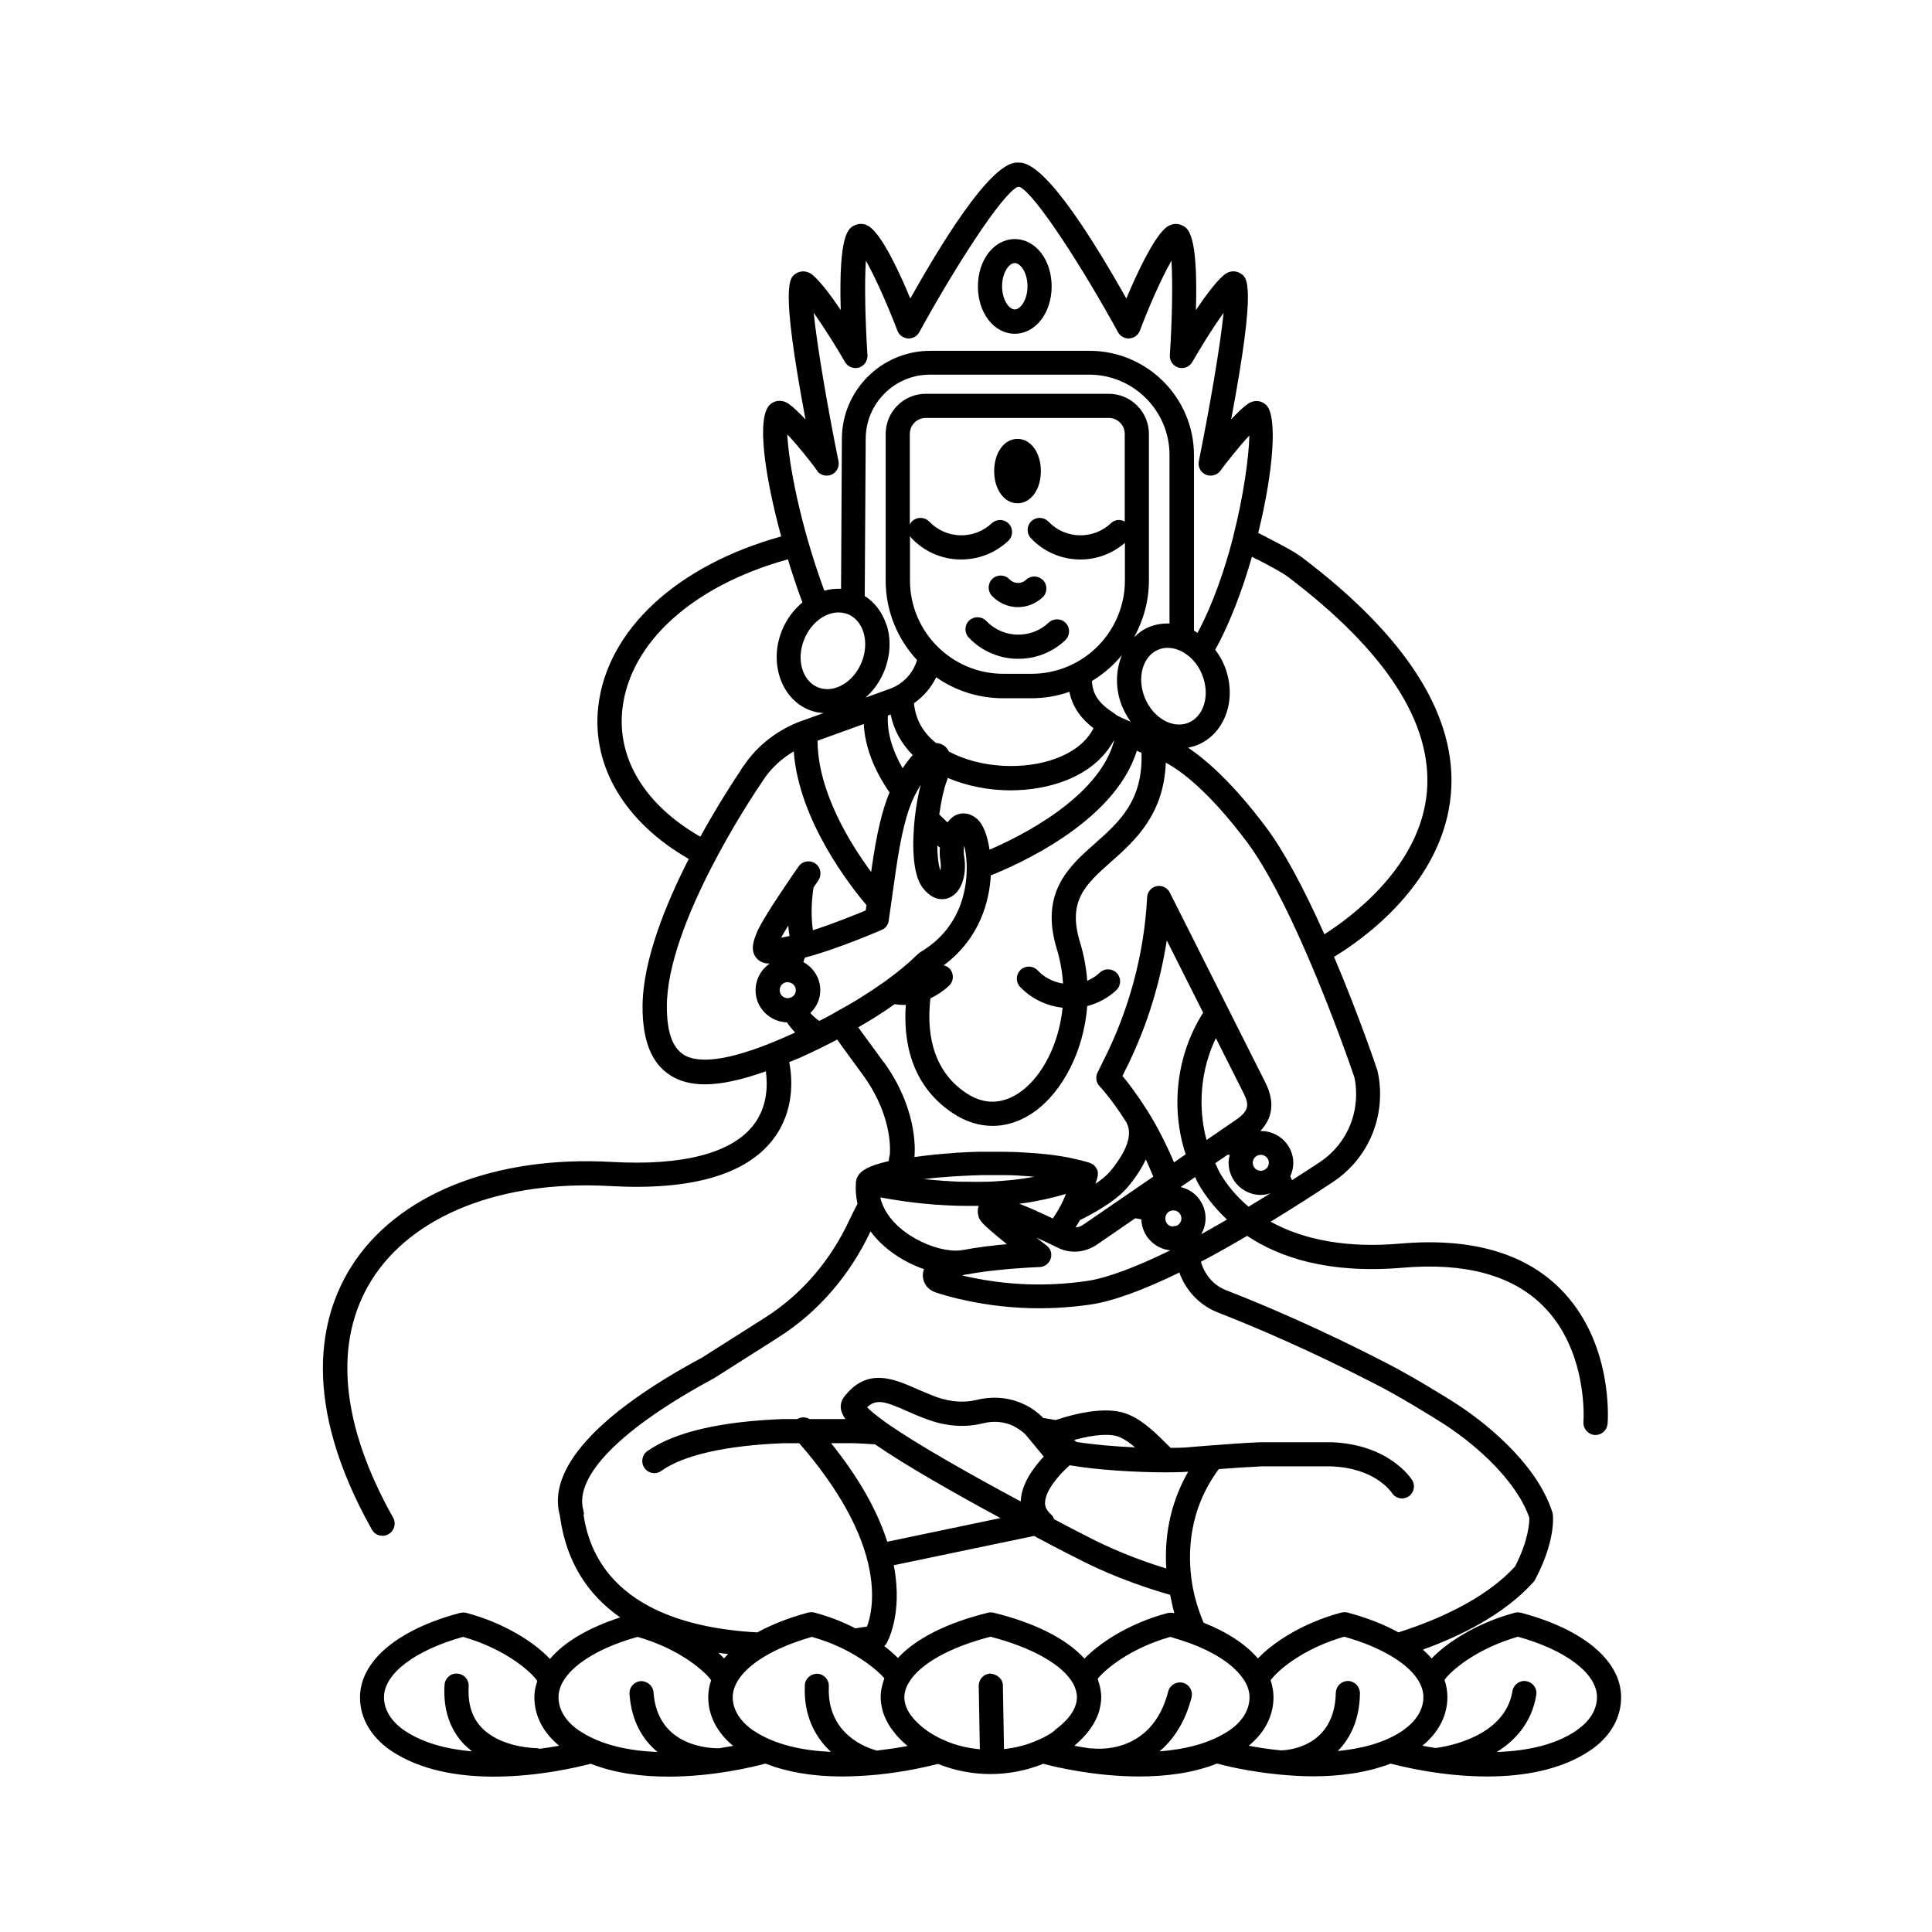 <?xml version="1.0" encoding="UTF-8"?>
<svg id="icons" xmlns="http://www.w3.org/2000/svg" viewBox="0 0 120 120">
  <path d="m63.25,40.92c1.05,0,2.1-.38,2.92-1.16.3-.29.31-.76.03-1.06-.28-.3-.76-.31-1.06-.03-1.1,1.04-2.84.99-3.88-.1-.29-.3-.76-.31-1.06-.03-.3.28-.31.76-.03,1.06.83.88,1.96,1.32,3.08,1.32Z"/>
  <path d="m63.17,37.71s.04,0,.06,0c.57,0,1.11-.22,1.53-.61.3-.29.31-.76.03-1.06-.29-.3-.76-.31-1.06-.03-.29.28-.75.26-1.03-.03-.29-.3-.76-.31-1.06-.03-.3.29-.31.76-.03,1.06.41.43.96.68,1.56.7Z"/>
  <path d="m64.65,29.26c0-1.14-.62-2-1.45-2s-1.45.86-1.45,2,.62,2,1.45,2,1.45-.86,1.45-2Z"/>
  <path d="m63.03,20.73c1.28,0,2.29-1.29,2.29-2.94s-1-2.94-2.29-2.94-2.29,1.29-2.29,2.94,1,2.94,2.29,2.94Zm0-4.39c.37,0,.79.62.79,1.44s-.42,1.44-.79,1.44-.79-.62-.79-1.44.42-1.44.79-1.44Z"/>
  <path d="m94.48,100.17c-.13-.03-.26-.03-.39,0-2.35.63-4.2,1.83-5.17,2.84-.16-.19-.34-.37-.54-.55,2.33-.84,5.03-2.17,6.84-4.17.05-.05.1-.11.13-.18,1.25-2.35,1.12-3.87,1.1-4.04,0-.05-.02-.1-.03-.14-1.05-3.29-4.68-5.89-5.77-6.61-1.13-.74-3.17-1.96-4.48-2.63-4.19-2.17-7.77-3.68-10.03-4.56-.76-.3-1.31-.94-1.55-1.76.95-.5,1.91-1.04,2.87-1.61,2.03,1.36,5.09,2.37,9.67,1.98,3.86-.33,6.78.46,8.69,2.35,2.84,2.81,2.54,7.19,2.53,7.23-.03.41.28.77.69.81.02,0,.04,0,.06,0,.39,0,.71-.3.75-.69.02-.21.37-5.1-2.96-8.41-2.24-2.23-5.57-3.16-9.89-2.79-3.25.29-5.99-.2-8.08-1.36,1.25-.76,2.54-1.58,3.88-2.47,1.83-1.21,2.92-3.25,2.92-5.44,0-.52-.05-.99-.16-1.45,0-.02-.01-.04-.02-.07-.01-.04-1.13-3.37-2.68-7.02,1.76-1.06,6.79-4.57,7.26-10.14.4-4.79-2.71-9.72-9.25-14.67-.46-.35-1.29-.78-2.08-1.19-.23-.12-.44-.23-.64-.33.93-3.76,1.23-7.27.48-7.96-.32-.29-.77-.31-1.13-.05-.31.22-.67.57-1.03.96,1.59-8.48,1-8.82.56-9.08-.25-.15-.65-.2-1.02.12-.51.44-1.15,1.3-1.73,2.17.14-4.77-.49-5.08-.85-5.26-.35-.17-.74-.1-1.05.17-.79.71-1.78,2.85-2.42,4.37-4.3-7.63-5.97-8.49-6.71-8.44-.74-.06-2.4.78-6.71,8.44-.63-1.52-1.62-3.67-2.42-4.37-.31-.28-.7-.34-1.05-.17-.36.18-.99.48-.85,5.26-.58-.87-1.23-1.73-1.73-2.17-.37-.31-.77-.27-1.02-.12-.44.26-1.03.6.56,9.08-.36-.38-.72-.73-1.03-.96-.36-.26-.81-.26-1.13,0-.93.72-.37,4.47.65,8.23-6.48,1.8-10.81,5.8-11.36,10.55-.43,3.72,1.66,7.21,5.62,9.48-1.47,2.89-2.87,6.36-2.87,9.19,0,2.11.56,3.5,1.71,4.24.58.38,1.3.57,2.17.57,1.03,0,2.29-.28,3.78-.81.11.82.12,2.17-.75,3.31-1.34,1.77-4.39,2.57-8.82,2.32-7.34-.41-13.4,2.04-16.21,6.55-1.88,3.01-3.18,8.29,1.31,16.29.14.25.39.38.66.38.12,0,.25-.03.37-.1.36-.2.49-.66.29-1.02-3.27-5.82-3.73-10.93-1.34-14.76,2.52-4.03,8.07-6.23,14.85-5.84,5.02.28,8.43-.71,10.11-2.93,1.32-1.75,1.18-3.75.98-4.77.22-.09.43-.17.66-.27.87-.39,1.63-.77,2.32-1.13.26.37.53.74.78,1.08.3.41.59.8.87,1.19,1.9,2.66,1.61,4.87,1.62,4.87-.01.04-.05.19-.07.41-.03,0-.06.01-.09.02-1.09.26-1.63.53-1.85.95,0,0,0,0,0,.01-.02.04-.04.08-.06.12-.01.03,0,.06-.01.09,0,.03-.02.05-.03.08,0,.04,0,.08,0,.12,0,0,0,0,0,.01-.03.41.01.83.1,1.25-.17.33-.34.66-.48.96-1.18,2.56-2.99,4.66-5.23,6.09l-3.94,2.5c-6.57,3.53-9.62,6.95-8.84,9.8l.03.18c.38,2.64,1.64,4.71,3.72,6.16-1.96.64-3.47,1.52-4.36,2.58-.96-1.02-2.82-2.23-5.19-2.86-.12-.03-.26-.03-.39,0-3.9,1.03-6.22,3-6.22,5.25,0,1.28.68,2.45,1.9,3.29,1.84,1.25,4.22,1.63,6.42,1.63,2.79,0,5.29-.61,6.01-.8,1.52.6,3.22.8,4.83.8,2.79,0,5.29-.61,6.02-.81,1.34.52,2.91.8,4.75.8.69,0,1.42-.04,2.18-.11,1.8-.18,3.24-.53,3.79-.67,1.02.41,2.14.63,3.26.63s2.26-.22,3.28-.64c.77.21,3.23.79,5.97.79,1.6,0,3.3-.2,4.82-.8.53.14,2.01.5,3.88.68.65.06,1.36.11,2.1.11,1.57,0,3.27-.2,4.81-.79.75.2,3.22.8,5.99.8,2.2,0,4.58-.38,6.42-1.63,1.23-.84,1.9-2,1.9-3.29,0-2.26-2.33-4.22-6.22-5.25Zm-7.32,7.3c-1.16.79-2.62,1.15-4.07,1.29.77-.78,1.35-1.92,1.38-3.58,0-.41-.32-.76-.73-.77h-.02c-.41,0-.74.33-.75.73-.07,3.37-2.97,3.57-3.4,3.58-.75-.07-1.44-.18-2.01-.29,1-.81,1.54-1.87,1.54-3.02,0-.36-.07-.7-.18-1.05.04-.05.1-.13.21-.25,0,0,0,0,0,0,0,0,0,0,0,0,.7-.76,2.25-1.85,4.36-2.45,1.12.31,2.09.71,2.9,1.19,0,0,0,0,0,0,1.3.76,2.02,1.67,2.02,2.56,0,.77-.45,1.5-1.25,2.05Zm-32.41-32.81c-.03-.1-.05-.2-.07-.29.13.03.29.05.44.08.08.01.14.03.23.04.26.04.54.08.85.13.32.04.65.09.99.12.31.03.64.06.97.09.02,0,.05,0,.07,0,.3.02.6.04.91.05.08,0,.15,0,.22.01.23,0,.46.01.7.01.14,0,.27,0,.41,0,.07,0,.14,0,.21,0,.04,0,.07,0,.11,0-.08.21-.08.45,0,.7.07.19.21.38.74.84.29.25.65.55,1.01.84-.84.07-1.83.19-2.73.36-.04,0-.08.01-.13.02-1.51.19-4.31-1.08-4.93-3.03Zm3.69-1.53c.35-.03.71-.06,1.09-.08.06,0,.11,0,.17-.01.4-.02.81-.04,1.23-.05.09,0,.19,0,.28,0,.43,0,.85,0,1.28,0,0,0,0,0,0,0,.42,0,.84.03,1.25.06.09,0,.19.01.28.02.07,0,.14.02.22.02-.42.08-.84.14-1.27.19-.1.01-.21.02-.31.03-.42.04-.84.07-1.25.09-.07,0-.14,0-.21,0-.37.01-.74.01-1.1,0-.08,0-.17,0-.25,0-.39,0-.77-.03-1.14-.05-.08,0-.17-.01-.25-.02-.32-.02-.63-.05-.93-.08-.05,0-.1,0-.15-.01,0,0,0,0,0,0,.29-.04.58-.07.89-.1.06,0,.12-.01.18-.02Zm20.26-.59s-.06.05-.09.07c-.02.01-.03.03-.05.04-.06.04-.15.07-.25.07-.28,0-.5-.22-.5-.5,0-.13.05-.25.15-.35.05-.05.17-.14.35-.14.28,0,.5.22.5.49,0,.11-.04.22-.11.32Zm-1.81-3.07l-1.95,1.34c-.56-2.08-.36-4.39.58-6.33l1.55,3.08.06.12c.4.77.57,1.19-.24,1.79Zm-3.25,2.23l-.72.5c-.47-1.11-1.02-2.2-1.67-3.24,0,0,0,0,0,0,0,0,0,0,0,0,0-.01-.01-.02-.02-.03,0,0,0,0-.01-.01-.01-.02-.03-.04-.04-.06-.59-.94-1.13-1.63-1.46-2.03l.13-.27c1.3-2.55,2.18-5.32,2.62-8.15l2.26,4.49c-1.66,2.61-2.04,5.91-1.08,8.81Zm-.53,4.42c-.07.03-.13.03-.2.04-.03,0-.06.02-.09.02,0,0,0,0,0,0-.26-.02-.44-.24-.44-.5,0-.05,0-.1.04-.19.07-.19.25-.31.46-.31.28,0,.5.22.5.5,0,.18-.11.36-.27.44Zm-1.47-3.04l-4.39,3.01c-.14.09-.29.14-.45.15.09-.14.19-.3.28-.46.6-.29,2.19-1.11,3-2.09.48-.58.84-1.14,1.09-1.68.16.35.31.71.46,1.07Zm-7.24,2.14s-.09-.04-.14-.06c-.28-.12-.55-.24-.82-.34-.04-.02-.09-.04-.14-.06.02,0,.03,0,.05,0,.42-.05.84-.12,1.25-.21.09-.02.18-.03.27-.05.42-.09.84-.2,1.25-.32.03,0,.06-.01.09-.02-.09.23-.2.46-.32.7-.17.32-.34.6-.5.82,0,0-.02,0-.03-.01-.31-.15-.63-.3-.96-.44Zm-4.51,3.96s.08-.01.12-.02c.02,0,.03,0,.05,0,.61-.12,1.27-.21,1.9-.27,1.38-.15,2.6-.19,2.61-.19.32-.01.59-.22.69-.52.1-.3,0-.63-.26-.82,0,0-.02-.01-.05-.04-.09-.07-.3-.23-.57-.45.26.12.51.24.75.35l.56.27c.76.39,1.69.33,2.45-.19l2.37-1.63c.13.02.27.04.38.07.03,1.01.81,1.82,1.8,1.92-2.15,1.05-3.9,1.71-5.15,1.9-2.96.44-5.46.14-7.05-.18-.26-.05-.51-.11-.73-.16.04,0,.08-.02.12-.03Zm14.72-2.52c.17-.3.27-.63.27-.99,0-.95-.66-1.74-1.55-1.94l.9-.62c.07.14.12.28.2.41.38.67.96,1.46,1.78,2.23-.54.31-1.07.62-1.6.91Zm1.12-3.89c-.1-.17-.16-.35-.25-.52l.79-.54s.08.02.11.03c-.04.16-.07.32-.07.48,0,1.1.9,2,2,2,.21,0,.41-.04.61-.11-.46.29-.92.57-1.37.84-.73-.61-1.35-1.34-1.83-2.18Zm2.37-38.02c.67.35,1.51.79,1.87,1.06,6.1,4.61,9.01,9.1,8.66,13.34-.39,4.65-4.68,7.8-6.37,8.88-1.31-2.93-2.52-5.17-3.61-6.63-2.04-2.72-3.69-4.18-4.86-4.96.2-.04.4-.09.59-.17.87-.36,1.51-1.09,1.82-2.05.29-.92.23-1.95-.16-2.9-.15-.36-.34-.67-.56-.96.89-1.61,1.68-3.68,2.28-5.78.11.06.23.12.34.18Zm-10.08,17.63c-1.62,1.43-3.45,3.06-2.38,6.56.22.72.34,1.44.39,2.15-.6-.09-1.16-.37-1.58-.82-.29-.3-.76-.31-1.06-.03-.3.29-.31.76-.03,1.06.71.74,1.64,1.18,2.64,1.29-.23,2.26-1.25,4.21-2.55,5.18-.78.58-2.01,1.08-3.44.12-2.27-1.51-2.43-4.09-2.22-5.88.41-.2.8-.45,1.16-.79.3-.28.31-.76.03-1.06-.1-.11-.23-.17-.37-.2,2.31-1.71,2.85-4.09,2.93-5.59,1.37-.54,7.68-3.22,9.07-7.74l.29.13c.1,2.94-1.34,4.26-2.88,5.62Zm-16.17,10.52s0,0,0,0c0,0,0,0,0,0-.3.17-.62.34-.96.51-.14-.09-.35-.25-.56-.49.38-.36.62-.86.62-1.41,0-.75-.42-1.41-1.05-1.75.02-.09.06-.2.1-.29.03,0,.06-.01.09-.02,0,0,0,0,0,0,0,0,0,0,0,0,0,0,0,0,.01,0,1.91-.5,4.54-1.64,4.66-1.69.24-.1.41-.32.44-.58l.44-3.09c.32-2.22.67-3.64,1.14-4.61.14-.28.28-.52.41-.74-.15.56-.28,1.26-.37,2.05-.16,1.51-.19,3.49.51,4.38.43.54.86.68,1.18.68.21,0,.37-.05.47-.1.81-.36,1.07-1.54.91-2.52-.04-.22-.04-.45,0-.7.07.28.13.65.15,1.1,0,0,0,0,0,0,0,0,0,0,0,0,.05,1.12-.12,3.9-2.91,5.53-.03.02-.06.05-.09.08-.04.03-.08.06-.11.1,0,0-.02.01-.03.02-.48.48-1.14,1.02-1.91,1.58,0,0,0,0,0,0-.02.01-.03.02-.04.03-.94.67-1.98,1.32-3.11,1.93Zm-2.89-5.4c.02.22.04.43.08.64l-.11.02c-.14.03-.28.06-.41.08.09-.18.25-.44.44-.75Zm-.05,3.51s0,0,0,0c0,0,0,0,0,0,0,0,0,0,.01,0,.01,0,.03,0,.04,0,.26.02.47.23.47.49,0,.22-.14.41-.35.47-.02,0-.13.03-.15.03-.28,0-.5-.22-.5-.5s.2-.48.47-.5Zm1.86-15l2.88-1.04c.07,1.37.6,2.8,1.6,4.25-.45,1.08-.8,2.54-1.1,4.65l-.04.29c-1.3-1.75-3.32-5-3.33-8.15Zm1.31-7.97c.2,0,.4.04.59.11.45.19.79.58.96,1.12.18.58.14,1.25-.12,1.88-.51,1.25-1.73,1.94-2.71,1.54-.98-.4-1.36-1.75-.84-3,.42-1.01,1.29-1.65,2.12-1.65Zm2.98.78c-.25-.78-.72-1.4-1.35-1.8l.06-9.76c0-2.2,1.79-3.99,3.99-3.99h9.89c2.75,0,4.99,2.24,4.99,4.99v10.47c-.43-.02-.85.05-1.26.21-.36.15-.67.37-.94.64.58-1.05.92-2.25.92-3.53v-9.1c0-1.37-1.12-2.49-2.49-2.49h-11.37c-1.38,0-2.49,1.12-2.49,2.49v9.1c0,1.91.74,3.65,1.95,4.95-.21.7-.69,1.28-1.32,1.62-.11.06-.23.11-.36.16l-1.52.55c.48-.42.88-.97,1.15-1.62.39-.95.45-1.98.16-2.9Zm6.4,13.95c-.11-.77-.36-1.56-.79-1.92-.36-.31-.8-.41-1.21-.26-.24.09-.44.26-.61.49-.18-.17-.34-.33-.51-.49.12-.87.29-1.62.46-2.06.03-.08.05-.14.07-.21,1.18.5,2.54.77,3.89.77,1.19,0,2.38-.2,3.43-.61,1.37-.53,2.4-1.4,2.98-2.47h.03c-.95,3.55-5.9,5.98-7.75,6.77Zm-3.05.7c.04.23.03.44,0,.6-.1-.27-.19-.79-.19-1.56.05.05.1.09.16.14-.02.28-.02.56.03.82Zm-2.35-5.76c-.66-1.15-.97-2.24-.91-3.27l.17-.06c.19.95.66,1.8,1.37,2.52-.17.19-.39.46-.63.82Zm.44-14.47c.03.07.07.14.12.19.78.82,1.83,1.29,2.97,1.32.04,0,.08,0,.12,0,1.09,0,2.12-.41,2.92-1.16.3-.29.31-.76.03-1.06-.29-.3-.76-.31-1.06-.03-1.1,1.04-2.84.99-3.88-.1-.29-.3-.76-.31-1.06-.03-.07.06-.11.14-.15.21v-5.63c0-.55.45-.99.99-.99h11.37c.55,0,.99.45.99.99v5.44c-.28-.15-.63-.12-.86.11-1.1,1.04-2.84.99-3.88-.1-.29-.3-.76-.31-1.06-.03-.3.29-.31.76-.03,1.06.78.82,1.83,1.29,2.97,1.32.04,0,.08,0,.12,0,1.02,0,1.98-.37,2.75-1.03v2.33c0,3.2-2.6,5.8-5.8,5.8h-1.75c-3.2,0-5.8-2.6-5.8-5.8v-2.82Zm13.22,10.68c.14.33.31.63.51.91l-.55-.24c-.12-.06-.24-.11-.36-.19-.03-.03-.06-.05-.1-.08-.97-.63-1.35-1.17-1.4-2.02.71-.43,1.35-.98,1.87-1.62-.4.95-.44,2.12.02,3.23Zm-11.58-1.86c1.18.83,2.62,1.31,4.17,1.31h1.75c.83,0,1.62-.14,2.36-.4.22,1.05.82,1.74,1.5,2.26-.5.99-1.47,1.55-2.25,1.85-2.06.8-4.84.62-6.73-.4-.1-.2-.24-.33-.34-.39-.09-.06-.26-.13-.46-.14-.83-.66-1.28-1.49-1.37-2.47.59-.42,1.07-.97,1.38-1.62Zm12.97,1.29c-.51-1.25-.14-2.6.84-3,.36-.15.75-.14,1.13-.02.02,0,.04.02.06.02.62.22,1.2.77,1.52,1.54.26.63.3,1.3.12,1.88-.17.54-.51.93-.96,1.12-.98.4-2.19-.29-2.71-1.54Zm-20.37-14.11c.21.28.59.38.91.24.32-.14.5-.49.43-.83-.69-3.41-1.33-7.16-1.54-9.22.75,1.05,1.58,2.42,1.94,3.05.17.3.54.45.87.35.33-.1.55-.42.53-.77-.14-2.09-.19-4.49-.1-5.87.65,1.14,1.45,3.01,1.96,4.35.1.27.36.46.65.48.29.02.57-.13.71-.39,2.21-4.03,5.12-8.56,6.1-9.02.02,0,.04,0,.07,0,.02,0,.04,0,.07,0,.97.46,3.89,4.99,6.1,9.02.14.26.42.41.71.39.29-.02.55-.21.65-.48.5-1.34,1.31-3.21,1.96-4.35.09,1.37.04,3.78-.1,5.87-.02.35.2.67.53.77.33.1.69-.04.87-.35.36-.63,1.18-2,1.94-3.05-.21,2.06-.85,5.81-1.54,9.22-.07.34.11.69.43.83.32.14.7.04.91-.24.33-.45,1.11-1.45,1.8-2.19-.03,1.32-.35,3.72-1.01,6.3,0,0,0,.01,0,.02-.52,2.01-1.24,4.13-2.21,5.94-.07-.05-.14-.1-.22-.14v-10.89c0-3.58-2.91-6.49-6.49-6.49h-9.89c-3.03,0-5.49,2.46-5.49,5.48l-.05,9.3c-.35-.01-.7.02-1.04.12-1.53-4.16-2.22-7.97-2.3-9.71.71.75,1.53,1.8,1.86,2.26Zm-12.08,14.78c.48-4.14,4.4-7.65,10.28-9.28.28.94.59,1.85.9,2.68-.52.43-.97,1.01-1.26,1.71-.83,2.01-.08,4.24,1.66,4.96.3.12.6.18.91.2l-1.36.49s0,0-.01,0h0c-1.46.53-2.73,1.52-3.54,2.72-.08.1-.15.19-.21.3h0s0,.01,0,.01c-.4.59-1.43,2.16-2.53,4.16-3.43-1.97-5.2-4.84-4.84-7.96Zm3.78,21.47c-.69-.45-1.02-1.42-1.02-2.98,0-5.08,5.25-12.97,5.85-13.85l.17-.25s0,0,0-.01c.48-.71,1.12-1.29,1.86-1.73.32,4.35,3.6,8.47,4.52,9.55l-.05.33c-.65.27-2.04.83-3.28,1.23-.12-.86-.1-1.75.04-2.66l.3-.44c.09-.13.13-.28.13-.43,0-.24-.11-.47-.32-.62-.34-.23-.81-.15-1.04.19l-.41.59s0,0,0,0c-1.27,1.86-2.02,3.07-2.21,3.58-.16.41-.4,1.03,0,1.51.21.25.47.35.83.35,0,0,0,0,0,0-.53.36-.88.97-.88,1.66,0,1.08.87,1.96,1.95,1.99.16.25.34.45.51.63-.12.05-.23.11-.35.16-3.31,1.49-5.54,1.89-6.61,1.2Zm12.42.45c-.28-.39-.58-.8-.88-1.21-.22-.3-.45-.6-.67-.92.8-.46,1.56-.94,2.26-1.44.18.03.37.05.55.05.05,0,.1-.01.14-.01-.15,2.13.25,4.96,2.92,6.73.79.53,1.63.79,2.47.79.93,0,1.85-.32,2.7-.95,1.62-1.21,2.96-3.64,3.18-6.49.67-.18,1.29-.5,1.81-.99.3-.29.31-.76.03-1.06-.29-.3-.76-.31-1.06-.03-.23.22-.49.38-.78.51-.06-.78-.2-1.59-.45-2.4-.79-2.58.35-3.59,1.94-5,1.48-1.31,3.27-2.93,3.39-6.15.94.5,2.67,1.77,5.05,4.94,1.11,1.5,2.38,3.88,3.77,7.1,1.57,3.63,2.76,7.11,2.89,7.49.08.34.11.69.11,1.08,0,1.69-.84,3.26-2.25,4.2-.59.39-1.16.76-1.73,1.12-.03-.08-.07-.16-.11-.24.12-.26.19-.54.19-.82,0-1.1-.9-1.99-2-1.99-.02,0-.03,0-.05,0,1.22-1.29.51-2.64.19-3.26l-5.81-11.55c-.15-.3-.49-.47-.82-.4-.33.07-.58.36-.59.7-.18,3.5-1.12,7-2.72,10.15l-.36.73c-.14.28-.09.62.13.85,0,0,.75.79,1.63,2.19,0,0,.02.02.03.04,0,.02.01.03.02.05.37.72.03,1.72-1.02,3-.22.26-.55.53-.92.78.01-.04.02-.06.03-.09.02-.06.03-.12.05-.16.01-.05.02-.08.03-.11,0-.04.01-.06.02-.07,0,0,0,0,0,0,0,0,0,0,0,0,.02-.07.02-.14.02-.21,0,0,0,0,0,0,0-.01,0-.03,0-.04,0-.02,0-.05-.01-.07,0-.03-.01-.07-.02-.1,0-.03-.02-.05-.04-.07,0,0,0,0,0,0-.01-.02-.02-.04-.03-.06-.01-.02-.02-.04-.03-.05-.02-.03-.04-.05-.06-.07s-.04-.05-.06-.07c0,0,0,0,0,0,0,0,0,0,0,0,0,0-.01,0-.02-.01-.03-.02-.06-.03-.08-.05-.04-.02-.07-.04-.11-.05-.01,0-.02-.01-.03-.02-.34-.11-.71-.2-1.09-.28-.05-.01-.11-.02-.16-.04-.36-.07-.74-.13-1.13-.18-.09-.01-.18-.02-.26-.03-.38-.04-.77-.08-1.16-.1-.1,0-.21-.01-.31-.02-.39-.02-.79-.04-1.19-.04-.1,0-.2,0-.3,0-.39,0-.78,0-1.16,0-.09,0-.17,0-.26,0-.37.01-.74.03-1.1.05-.09,0-.18,0-.27.02-.38.02-.74.06-1.1.09-.1,0-.2.02-.3.03-.34.04-.67.07-.98.12-.04,0-.09,0-.13.02.06-.67.09-3.12-1.88-5.87Zm-18.58,28.12l-.05-.27c-.58-2.11,2.37-5.09,8.13-8.19l3.98-2.53c2.45-1.55,4.43-3.83,5.73-6.59.83,1.13,2.09,1.92,3.32,2.35-.05.14-.08.28-.07.43.02.47.33.86.78,1.01.47.15,1.19.37,2.11.55,1.08.22,2.57.44,4.34.44,1,0,2.08-.07,3.23-.24,1.38-.21,3.23-.89,5.47-1.98.41,1.13,1.26,2.03,2.37,2.47,2.23.87,5.75,2.36,9.89,4.5,1.23.63,3.24,1.83,4.34,2.55,2,1.32,4.39,3.51,5.14,5.72,0,.27-.04,1.38-.89,3.02-1.51,1.65-4.01,3.06-7.24,4.09-.91-.5-1.96-.91-3.16-1.23-.13-.03-.26-.03-.39,0-2.44.65-4.26,1.88-5.18,2.85-.74-.87-1.89-1.63-3.37-2.22-.32-.75-.58-1.59-.72-2.45-.29-1.85-.22-4.56,1.66-7.09.9-.07,1.79-.13,2.64-.17h4.35c2.71.1,3.71,1.57,3.76,1.64.14.23.39.35.63.35.13,0,.27-.04.39-.11.35-.22.46-.68.24-1.03-.06-.09-1.41-2.21-5-2.35h-4.41c-1.02.04-2.06.12-3.11.2,0,0,0,0,0,0-.38.03-.76.06-1.14.09-.35.04-.81.06-1.34.06l-.06-.06c-.8-.8-1.55-1.56-2.48-1.98-1.26-.58-3.14-.17-4.6.31l-.78-.13-.03-.04c-.34-.33-.7-.59-1.08-.77,0,0,0,0,0,0,0,0,0,0,0,0-1.17-.58-2.29-.49-3.02-.31-.75.19-1.6.13-2.44-.16-.44-.16-.86-.34-1.25-.51-1.47-.65-3.13-1.38-4.56.51-.15.21-.22.46-.18.73.03.18.11.38.28.62h-2.23c-.23-.14-.52-.14-.76,0h-.88c-3.93.15-6.77.82-8.43,1.99-.34.24-.42.71-.18,1.05.15.21.38.32.61.32.15,0,.3-.04.43-.14,1.4-.99,4.04-1.58,7.59-1.72h.98c2.43,2.78,3.94,5.52,4.38,7.93.33,1.78.02,2.96-.17,3.46-.18.03-.43.07-.72.11-.77-.4-1.61-.73-2.54-.98-.13-.03-.26-.03-.39,0-1.21.32-2.26.74-3.16,1.23-4.52-.24-9.98-1.73-10.8-7.34Zm31.06,8.94c-1.11-1.21-3.05-2.2-5.62-2.83-.12-.03-.24-.03-.36,0-2.56.63-4.48,1.61-5.59,2.81-.24-.24-.52-.49-.85-.74.04-.04.09-.08.13-.14.04-.07,1.04-1.79.48-4.79,0-.03-.02-.06-.02-.09l8.72-1.82c1.48.8,2.51,1.31,2.51,1.31,1.82.96,3.82,1.74,5.94,2.35.08.38.15.76.26,1.13-.01,0-.02,0-.03,0-.13-.03-.26-.03-.39,0-2.34.62-4.19,1.82-5.16,2.83Zm-1.83,4.49c-.32.24-.66.43-1.05.59-.66.3-1.37.48-2.1.56l-.07-3.95c0-.41-.35-.69-.76-.74-.42,0-.74.35-.74.76l.07,3.94c-.75-.07-1.49-.24-2.17-.54-.04-.03-.09-.05-.14-.06-.36-.17-.7-.36-1.01-.58-.62-.46-1.37-1.18-1.37-2.05,0-.26.07-.52.21-.79.02-.04.05-.07.07-.12.67-1.15,2.54-2.2,5.07-2.85,2.6.67,4.52,1.76,5.15,2.94.14.27.22.55.22.81,0,.88-.76,1.6-1.39,2.06Zm6.92-10.07c-1.78-.55-3.47-1.23-5.02-2.05,0,0-.78-.39-1.94-1.01-.04-.12-.1-.23-.2-.31-.33-.29-.37-.55-.36-.74.03-.73.84-1.69,1.53-2.3,1.69.29,4.08.44,5.97.44.52,0,.99-.01,1.39-.04-1.22,2.13-1.47,4.27-1.36,6.01Zm-5.57-7.86s-.1-.09-.15-.12c1.27-.35,2.31-.42,2.85-.17.32.14.63.36.94.63-1.28-.06-2.6-.17-3.64-.34Zm-3.85-.95s0,0,0,0c.24.12.48.3.65.45l.16.19s0,0,0,0l1.01,1.22c-.66.71-1.39,1.71-1.43,2.77,0,0,0,.01,0,.02-2.94-1.58-6.41-3.52-8.37-4.9-.66-.47-1-.77-1.17-.95.58-.56,1.15-.35,2.51.25.42.19.88.38,1.36.55,1.12.39,2.26.46,3.3.2.71-.18,1.37-.11,1.98.19Zm-9.99,1.03c.46.02.9.04,1.33.07,1.92,1.33,5.02,3.08,7.79,4.58l-7.03,1.47c-.63-1.97-1.8-4.02-3.49-6.12h1.4Zm-7.8,13.1c-.09.09-.17.18-.25.27-.11-.11-.21-.23-.35-.35.19.03.4.05.59.07Zm-5.62-1.07c2.7.77,4.24,2.21,4.57,2.69-.12.35-.18.7-.18,1.06,0,1.14.55,2.2,1.55,3.02-.27.05-.57.1-.89.15-.47,0-3.82-.05-4.06-3.48-.03-.41-.4-.71-.8-.69-.41.03-.72.39-.69.8.12,1.7.83,2.85,1.74,3.6-1.75-.07-3.53-.42-4.9-1.35-.8-.55-1.25-1.28-1.25-2.05,0-1.46,1.92-2.92,4.91-3.75Zm-15.75,3.75c0-1.46,1.92-2.92,4.91-3.75,2.79.79,4.36,2.32,4.61,2.74-.11.33-.18.66-.18,1.01,0,1.15.55,2.2,1.54,3.01-.36.07-.77.13-1.21.19-.07-.02-.14-.04-.21-.04h0s-2.2-.01-3.4-1.28c-.6-.63-.86-1.47-.8-2.56.02-.41-.29-.77-.71-.79-.41-.03-.77.29-.79.71-.09,1.51.32,2.74,1.21,3.68.16.16.33.3.5.44-1.52-.13-3.03-.5-4.22-1.31-.8-.55-1.25-1.28-1.25-2.05Zm30.58,3.3c-.54-.14-3.09-.98-2.95-3.98.02-.41-.3-.76-.71-.78-.39-.02-.77.3-.78.71-.09,1.92.66,3.25,1.62,4.14-1.7-.07-3.48-.42-4.84-1.34-.81-.56-1.26-1.29-1.26-2.05,0-.9.75-1.83,2.11-2.61.78-.45,1.72-.83,2.81-1.14.83.24,1.59.54,2.27.91,1.24.66,1.98,1.37,2.23,1.66-.04.09-.05.18-.08.26-.02.07-.05.14-.06.21-.06.23-.09.47-.09.71,0,.25.04.5.1.75,0,.03.01.05.02.08.06.23.16.46.28.69.02.04.04.07.06.11.12.22.28.43.45.64.03.04.06.07.09.11.19.21.39.41.63.61.01.01.02.02.04.04-.55.1-1.2.2-1.91.28Zm12.32-.31c.24-.2.45-.4.64-.62.03-.03.06-.07.09-.1.18-.21.33-.43.46-.65.02-.03.04-.07.06-.11.12-.23.22-.45.28-.69,0-.03.01-.05.02-.08.06-.25.1-.5.1-.75,0-.23-.04-.46-.09-.69-.02-.07-.04-.14-.06-.2-.03-.08-.04-.17-.07-.25.44-.55,1.97-1.88,4.51-2.6.41.12.81.25,1.21.39,1.44.53,2.56,1.24,3.17,2.02.36.44.54.89.54,1.34,0,.77-.44,1.5-1.24,2.05-1.23.83-2.79,1.19-4.35,1.31.85-.72,1.59-1.79,1.99-3.35.1-.4-.14-.81-.54-.91-.39-.1-.81.14-.91.54-1.02,3.98-4.53,3.55-4.68,3.54-.05,0-.1,0-.15,0-.35-.05-.68-.11-.98-.16.01,0,.02-.02.03-.03Zm31.19-.94c-1.39.95-3.2,1.29-4.97,1.35,1.14-.71,2.17-1.82,2.45-3.54.07-.41-.21-.79-.62-.86-.41-.07-.79.21-.86.62-.46,2.87-4.17,3.46-4.77,3.53-.29-.04-.56-.09-.82-.14,1-.82,1.55-1.87,1.55-3.02,0-.36-.06-.72-.18-1.07.34-.49,1.88-1.91,4.56-2.68,2.99.83,4.91,2.29,4.91,3.75,0,.77-.44,1.5-1.25,2.05Z"/>
</svg>